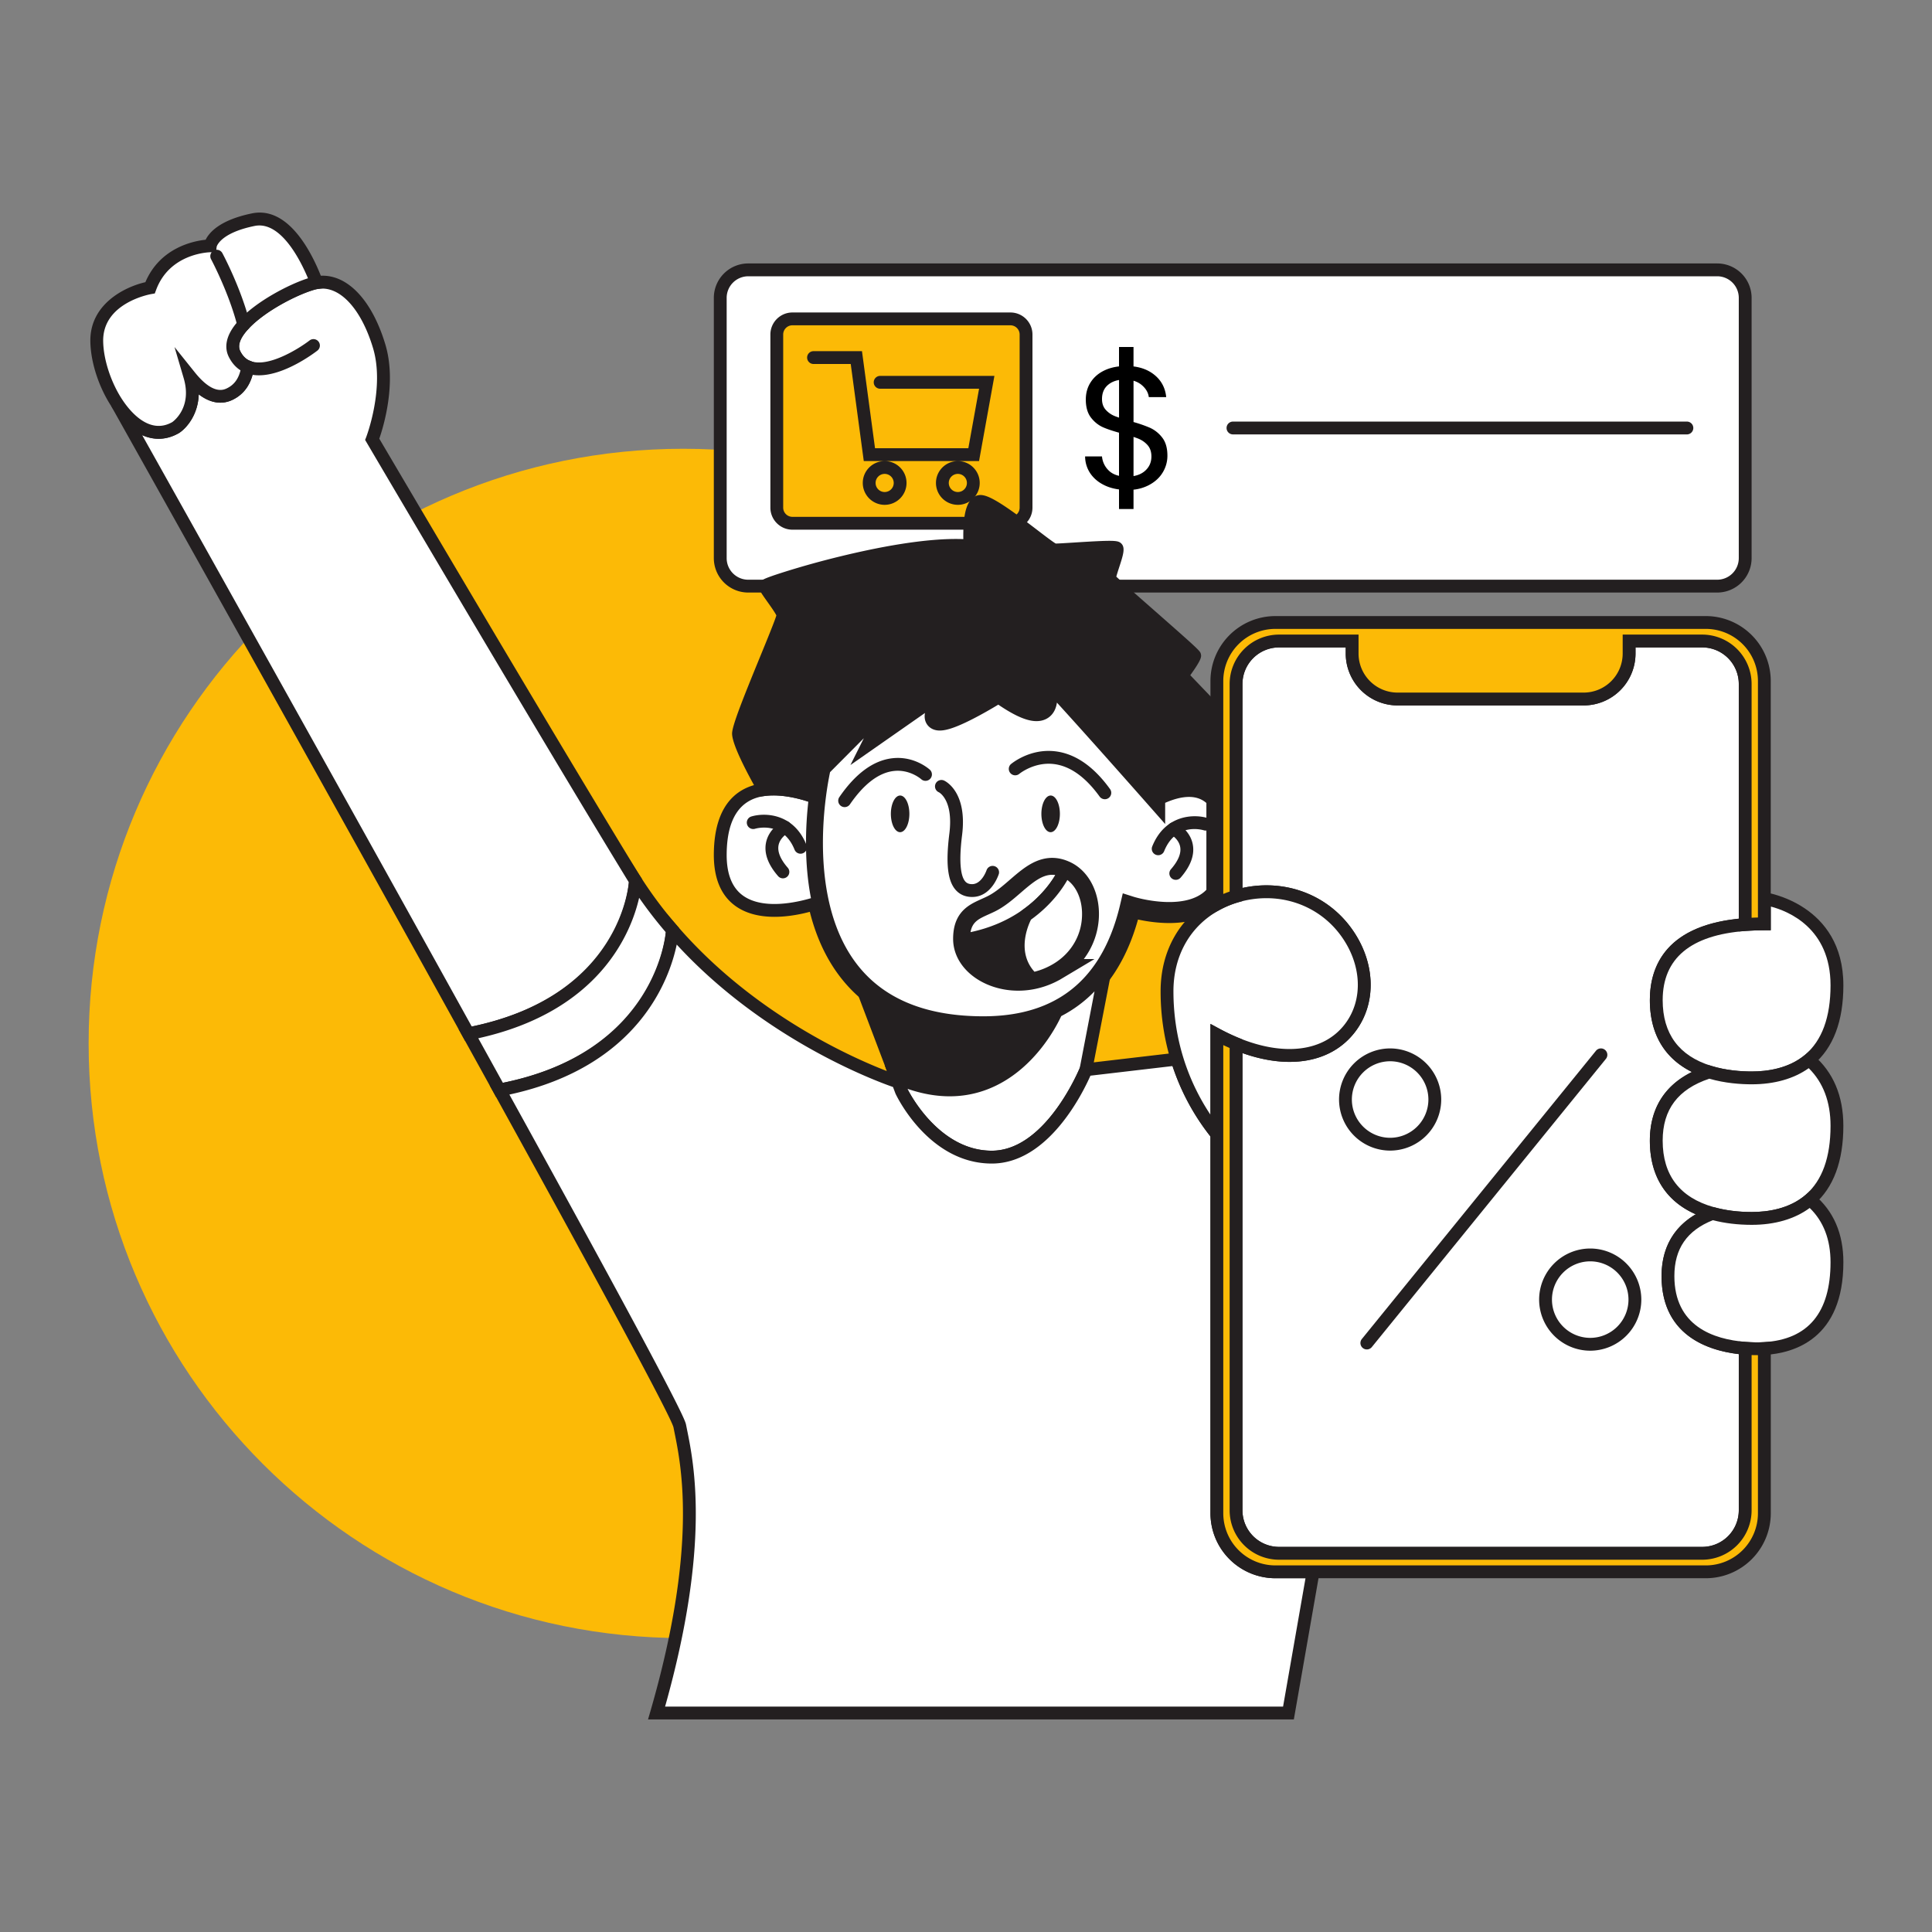 <svg xmlns="http://www.w3.org/2000/svg" width="184" height="184" fill="none"><rect width="100%" height="100%" fill="#808080" stroke="none"/><path fill="#FCBA06" d="M65.075 156.008c31.278 0 56.634-25.356 56.634-56.634S96.353 42.74 65.075 42.74 8.441 68.094 8.441 99.374c0 31.278 25.356 56.634 56.634 56.634Z"/><path fill="#fff" d="M163.543 55.822H71.261a2.666 2.666 0 0 1-2.666-2.666V28.367a2.666 2.666 0 0 1 2.666-2.666h92.282a2.666 2.666 0 0 1 2.666 2.666v24.789a2.666 2.666 0 0 1-2.666 2.666Z"/><path fill="#231F20" d="M163.543 56.433H71.261a3.28 3.28 0 0 1-3.277-3.277V28.367a3.28 3.28 0 0 1 3.277-3.277h92.282a3.28 3.28 0 0 1 3.277 3.277v24.789a3.28 3.28 0 0 1-3.277 3.277Zm-92.282-30.12a2.057 2.057 0 0 0-2.055 2.054v24.789c0 1.133.922 2.055 2.055 2.055h92.282a2.057 2.057 0 0 0 2.055-2.055V28.367a2.057 2.057 0 0 0-2.055-2.055H71.261Z"/><path fill="#FCBA06" d="M96.23 49.835H75.47a1.49 1.49 0 0 1-1.49-1.49V31.86c0-.823.667-1.49 1.49-1.49h20.76c.822 0 1.489.667 1.489 1.49v16.485a1.49 1.49 0 0 1-1.49 1.49Z"/><path fill="#231F20" d="M96.23 50.446H75.47c-1.159 0-2.1-.943-2.1-2.1V31.86c0-1.159.941-2.1 2.1-2.1h20.76c1.158 0 2.1.941 2.1 2.1v16.485c0 1.158-.942 2.1-2.1 2.1ZM75.47 30.98a.88.88 0 0 0-.88.879v16.485a.88.88 0 0 0 .88.879h20.76a.88.88 0 0 0 .878-.879V31.86a.88.88 0 0 0-.879-.879H75.47Z"/><path fill="#231F20" d="M93.242 43.91H82.264l-1.242-9.244H77.48a.61.61 0 1 1 0-1.222h4.613l1.243 9.245h8.887l1.022-5.667h-9.421a.61.61 0 1 1 0-1.222h10.882l-1.463 8.11Zm-8.99 4.17a2.086 2.086 0 0 1-2.083-2.085c0-1.149.935-2.083 2.084-2.083s2.083.934 2.083 2.083c0 1.15-.934 2.084-2.083 2.084Zm0-2.947a.863.863 0 1 0 .002 1.726.863.863 0 0 0-.001-1.726Zm6.97 2.946a2.086 2.086 0 0 1-2.083-2.084c0-1.149.934-2.083 2.084-2.083 1.149 0 2.083.934 2.083 2.083 0 1.15-.934 2.084-2.083 2.084Zm0-2.946a.863.863 0 1 0 .002 1.726.863.863 0 0 0-.001-1.726Z"/><path fill="#000" d="M110.686 41.673a3.067 3.067 0 0 0-1.193-.945 12.786 12.786 0 0 0-1.538-.534V36.26c.289.084.543.214.76.391.408.338.64.727.695 1.168h1.657c-.088-.895-.478-1.612-1.168-2.154-.532-.417-1.181-.672-1.945-.767v-1.853h-1.381v1.85c-.484.056-.93.172-1.331.356-.58.265-1.031.641-1.351 1.127-.321.486-.48 1.044-.48 1.673 0 .719.163 1.29.488 1.715.326.425.719.738 1.177.937.388.168.891.336 1.497.505v4.108c-.388-.087-.704-.246-.951-.479a2.11 2.11 0 0 1-.67-1.367h-1.608a2.9 2.9 0 0 0 .53 1.666c.343.48.815.857 1.417 1.127.392.177.822.29 1.282.35v1.865h1.381v-1.843a4.058 4.058 0 0 0 1.455-.429c.586-.309 1.028-.713 1.326-1.21a3.042 3.042 0 0 0 .447-1.59c.002-.73-.164-1.308-.496-1.733Zm-4.499-2.038a2.291 2.291 0 0 1-.878-.606c-.239-.265-.356-.607-.356-1.027 0-.586.198-1.042.597-1.367.282-.231.625-.377 1.025-.444v3.584a9.583 9.583 0 0 1-.388-.14Zm2.85 5.22c-.287.249-.649.41-1.082.486v-3.73c.155.053.302.104.427.153.365.144.669.354.912.63s.364.635.364 1.077c.001.564-.207 1.025-.621 1.384Z"/><path fill="#231F20" d="M160.681 41.372h-43.279a.611.611 0 0 1 0-1.221h43.279a.611.611 0 0 1 0 1.221Z"/><path fill="#fff" d="M157.739 95.251c0 4.122 2.401 6.022 5.047 6.842-2.759.873-5.047 2.732-5.047 6.542 0 4.284 2.594 6.167 5.362 6.933-2.364.878-4.248 2.618-4.248 5.96 0 5.22 4.124 6.633 7.355 6.881v15.429a4.096 4.096 0 0 1-4.094 4.097h-40.303a4.095 4.095 0 0 1-4.093-4.097V99.406c10.289 4.24 15.131-4.547 10.352-10.822-2.535-3.329-6.759-4.298-10.352-3.226V65.143a4.096 4.096 0 0 1 4.093-4.096h6.963v1.198a4.326 4.326 0 0 0 4.326 4.326h17.725a4.326 4.326 0 0 0 4.326-4.326v-1.198h6.963a4.096 4.096 0 0 1 4.094 4.096v22.91c-3.988.298-8.469 1.773-8.469 7.198Z"/><path fill="#231F20" d="M162.115 148.545h-40.303a4.71 4.71 0 0 1-4.704-4.707V98.493l.843.348c4.342 1.789 8.127 1.305 10.125-1.294 1.819-2.366 1.622-5.82-.49-8.594-2.226-2.921-6.03-4.102-9.693-3.011l-.785.234V65.143a4.71 4.71 0 0 1 4.704-4.706h7.574v1.81a3.72 3.72 0 0 0 3.715 3.714h17.725a3.72 3.72 0 0 0 3.715-3.715v-1.81h7.574a4.711 4.711 0 0 1 4.704 4.707V88.62l-.565.042c-5.245.392-7.904 2.61-7.904 6.59 0 3.202 1.553 5.308 4.617 6.257l1.863.578-1.859.588c-3.109.983-4.621 2.932-4.621 5.958 0 3.309 1.654 5.443 4.914 6.345l1.821.503-1.771.658c-2.591.962-3.85 2.725-3.85 5.388 0 4.752 3.693 6.034 6.791 6.272l.564.043v15.995a4.71 4.71 0 0 1-4.704 4.708Zm-43.786-48.251v43.544a3.488 3.488 0 0 0 3.484 3.485h40.303a3.488 3.488 0 0 0 3.483-3.485v-14.875c-2.983-.347-7.355-1.815-7.355-7.436 0-2.624 1.118-4.632 3.256-5.881-2.865-1.267-4.369-3.665-4.369-7.013 0-3.01 1.379-5.245 4.009-6.54-2.63-1.307-4.009-3.646-4.009-6.842 0-3.17 1.488-7.043 8.469-7.757v-22.35a3.487 3.487 0 0 0-3.483-3.486h-6.353v.588a4.942 4.942 0 0 1-4.936 4.937h-17.725a4.943 4.943 0 0 1-4.937-4.937v-.588h-6.353a3.489 3.489 0 0 0-3.483 3.485v19.425c3.905-.857 7.852.525 10.228 3.644 2.451 3.22 2.647 7.27.487 10.079-2.219 2.885-6.183 3.611-10.716 2.003Z"/><path fill="#fff" d="M60.517 83.87s-.44 11.574-15.903 14.583C29.6 71.317 11.599 39.226 11.123 38.375c1.43 2.188 3.5 3.566 5.613 2.34 0 0 2.325-1.539 1.345-4.867 1.157 1.441 2.48 2.334 3.828 1.668 1.017-.503 1.516-1.436 1.679-2.58-.505-.204-.942-.594-1.257-1.23-.43-.872.008-1.85.873-2.791 1.665-1.807 4.917-3.464 6.65-3.93.098-.028.2-.05.3-.064 2.516-.436 4.778 2.146 5.952 6.035 1.224 4.044-.657 8.886-.657 8.886s15.704 26.704 24.636 41.342c.141.231.285.46.432.687Z"/><path fill="#231F20" d="m44.295 99.137-.215-.388C32.163 77.212 18.306 52.444 11.107 39.596l-.517-.923 1.044-.632c.7 1.071 2.565 3.42 4.776 2.157.17-.122 1.894-1.43 1.086-4.178l-.874-2.968 1.936 2.413c1.739 2.167 2.75 1.667 3.082 1.503.65-.32 1.066-.88 1.266-1.699-.465-.295-.84-.728-1.12-1.29-.354-.72-.473-1.904.97-3.477 1.791-1.943 5.18-3.633 6.94-4.108.125-.035.253-.062.376-.08 2.73-.471 5.274 2.003 6.621 6.465 1.113 3.675-.178 7.875-.57 9 1.614 2.74 16.115 27.37 24.486 41.085.139.229.28.453.422.675l.105.162-.008.193c-.004.12-.639 12.093-16.395 15.158l-.438.085ZM13.541 41.443c7.443 13.287 20.24 36.174 31.39 56.323 13.494-2.817 14.834-12.243 14.962-13.734a26.074 26.074 0 0 1-.33-.532C50.73 69.028 35.08 42.42 34.923 42.152l-.15-.255.107-.276c.018-.047 1.788-4.7.642-8.488-1.137-3.766-3.199-5.968-5.263-5.61-.094.014-.169.03-.242.05-1.58.426-4.751 2.008-6.364 3.757-.783.852-1.043 1.562-.774 2.107.231.466.539.772.938.933l.443.18-.067.473c-.208 1.46-.885 2.483-2.013 3.041-.774.383-1.9.525-3.254-.508-.054 1.921-1.132 3.193-1.853 3.67l-.03.019c-1.14.66-2.345.71-3.502.198Z"/><path fill="#fff" stroke="#231F20" stroke-linecap="round" stroke-miterlimit="10" stroke-width="2" d="M109.968 75.833s-9.066-10.284-10.905-12.076c.08.199 2.861 7.068-3.95 2.157 0 0-11.474 7.24-2.822-2.163l-8.643 6.036a.37.37 0 0 1-.58-.362l.243-1.582-5.17 5.195s-.273 1.13-.494 2.903c-.31 2.502-.516 6.291.298 10.016.62 2.842 1.835 5.643 4.05 7.809l.002.002c2.464 2.406 6.165 4.022 11.659 4.022 2.792 0 5.082-.536 6.947-1.464 2.03-1.006 3.56-2.475 4.707-4.224 1.118-1.706 1.867-3.679 2.35-5.743 0 0 5.831 1.854 8.234-1.248v-9.049c-1.14-1.293-3.059-1.698-5.926-.23Zm-9.356 16.504a7.215 7.215 0 0 1-2.29.881c-3.32.658-6.464-1.218-6.547-3.696-.002-.033-.002-.066-.002-.099 0-2.298 1.386-2.494 2.773-3.199 2.491-1.265 4.121-4.455 6.85-3.257.052.02.105.045.157.072 2.821 1.399 3.103 6.9-.941 9.298Z"/><path fill="#fff" d="M77.943 85.957c-1.317.452-9.402 2.908-9.347-4.605.03-4.436 2.047-5.87 4.155-6.148 2.34-.312 4.894.738 4.894.738-.31 2.502-.517 6.291.298 10.015Z"/><path fill="#231F20" d="M73.766 87.317c-1.296 0-2.64-.255-3.722-1.032-1.383-.995-2.076-2.656-2.06-4.938.035-5.07 2.567-6.47 4.685-6.75 2.471-.33 5.096.733 5.207.779l.432.176-.057.463c-.307 2.475-.505 6.186.288 9.81l.116.53-.514.177c-.727.252-2.5.785-4.375.785Zm-.104-11.56c-.277 0-.556.015-.831.052-2.382.315-3.601 2.181-3.624 5.547-.014 1.863.508 3.187 1.551 3.937 1.912 1.375 5.115.65 6.476.248-.653-3.382-.52-6.766-.252-9.191-.657-.22-1.975-.594-3.32-.594Zm36.642 5.691a.61.61 0 0 1-.566-.84c1.225-3.034 3.981-3.093 5.268-2.7a.61.61 0 0 1-.355 1.169c-.274-.081-2.692-.706-3.781 1.99a.61.61 0 0 1-.566.382Z"/><path fill="#231F20" d="M111.98 83.794a.61.61 0 0 1-.46-1.012c.698-.802.993-1.52.877-2.133-.143-.764-.894-1.177-.901-1.181a.61.61 0 1 1 .567-1.081c.053.028 1.282.686 1.535 2.037.188.999-.202 2.062-1.157 3.16a.609.609 0 0 1-.461.21Zm-35.739-2.488a.612.612 0 0 1-.567-.382c-1.117-2.767-3.67-2.024-3.779-1.99a.611.611 0 0 1-.357-1.168c1.285-.393 4.043-.333 5.268 2.701a.61.61 0 0 1-.565.839Z"/><path fill="#231F20" d="M74.566 83.652c-.17 0-.34-.071-.46-.21-.957-1.097-1.346-2.16-1.158-3.16.254-1.35 1.483-2.01 1.534-2.037a.61.61 0 0 1 .57 1.08c-.015.008-.769.43-.907 1.192-.11.612.186 1.326.88 2.124a.61.61 0 0 1-.459 1.01Zm18.02 1.774-.08-.001c-.627-.02-1.136-.255-1.513-.697-.752-.88-.93-2.529-.577-5.348.402-3.217-.988-3.92-1.002-3.926a.61.61 0 1 1 .49-1.119c.091.04 2.245 1.033 1.723 5.198-.366 2.927-.042 4.01.294 4.403.15.177.344.26.624.269.96.028 1.415-1.332 1.42-1.346a.612.612 0 0 1 1.166.364c-.028.09-.704 2.203-2.545 2.203Zm-12.143-8.558a.61.61 0 0 1-.503-.957c1.549-2.252 3.25-3.496 5.057-3.698 2.097-.236 3.512 1.048 3.571 1.103a.611.611 0 0 1-.826.9c-.018-.017-1.094-.967-2.627-.788-1.432.168-2.835 1.236-4.168 3.174a.608.608 0 0 1-.504.266Zm24.778-.752a.611.611 0 0 1-.496-.253c-1.346-1.864-2.809-2.905-4.348-3.095-1.894-.233-3.304.934-3.318.946a.612.612 0 0 1-.793-.93c.073-.062 1.807-1.52 4.238-1.231 1.899.225 3.652 1.435 5.212 3.594a.61.61 0 0 1-.495.97Zm-6.899 17.102c-3.32.658-6.464-1.218-6.547-3.696 2.558-.42 4.497-1.334 5.94-2.347-.072.132-1.975 3.599.607 6.043Z"/><path fill="#231F20" d="M96.967 93.962c-1.543 0-3.022-.475-4.139-1.362-1.033-.82-1.624-1.906-1.662-3.057l-.018-.537.53-.086c2.158-.354 4.072-1.11 5.687-2.245l2.124-1.494-1.237 2.284c-.18.33-1.673 3.262.49 5.31l.86.813-1.16.23a7.659 7.659 0 0 1-1.475.144Zm-4.505-3.944c.155.6.543 1.162 1.126 1.625.924.733 2.216 1.12 3.536 1.093-.927-1.422-.858-2.978-.585-4.134a15.175 15.175 0 0 1-4.077 1.416Z"/><path fill="#fff" d="M101.397 82.968s-.95 2.284-3.68 4.204l-.002.003c-1.442 1.014-3.381 1.928-5.939 2.347-.002-.033-.002-.066-.002-.099 0-2.298 1.386-2.494 2.773-3.199 2.49-1.265 4.121-4.455 6.85-3.257Z"/><path fill="#231F20" d="m91.222 90.233-.055-.66c-.003-.05-.004-.1-.004-.15 0-2.332 1.32-2.926 2.485-3.45.204-.093.413-.187.623-.292.764-.389 1.47-1 2.154-1.591 1.428-1.236 3.045-2.636 5.218-1.68l.549.24-.23.553c-.042.1-1.041 2.446-3.849 4.438l-.046.033c-1.767 1.242-3.85 2.067-6.192 2.451l-.653.108Zm8.989-6.919c-.962 0-1.823.692-2.988 1.699-.739.64-1.503 1.3-2.4 1.756-.227.115-.454.217-.675.316-.925.417-1.543.695-1.716 1.691 1.836-.391 3.479-1.089 4.894-2.076l.04-.029c1.712-1.204 2.689-2.57 3.145-3.335a2.08 2.08 0 0 0-.3-.022Z"/><path fill="#fff" d="M100.612 92.337a7.212 7.212 0 0 1-2.29.881c-2.582-2.444-.68-5.91-.608-6.043l.003-.003c2.729-1.92 3.679-4.204 3.679-4.204.052.019.105.044.157.071 2.821 1.399 3.103 6.9-.941 9.298Z"/><path fill="#231F20" d="m98.132 93.879-.23-.218c-2.826-2.674-.949-6.363-.725-6.775l.042-.078.147-.137c2.536-1.784 3.459-3.919 3.468-3.94l.227-.537.548.201c.078.029.155.065.231.105 1.42.704 2.356 2.354 2.43 4.3.093 2.461-1.19 4.784-3.345 6.062a7.828 7.828 0 0 1-2.483.955l-.31.062Zm.058-6.294c-.312.628-1.36 3.093.33 4.962a6.676 6.676 0 0 0 1.781-.736c1.798-1.065 2.825-2.922 2.748-4.966-.05-1.312-.574-2.432-1.397-3.035-.474.835-1.533 2.386-3.462 3.775Zm17.702-19.754v8.23c-1.138-1.292-3.058-1.697-5.924-.228 0 0-9.066-10.284-10.905-12.076.08.199 2.861 7.068-3.95 2.157 0 0-11.474 7.24-2.822-2.163l-8.643 6.036a.37.37 0 0 1-.58-.362l.243-1.582-5.17 5.195s-.273 1.13-.494 2.902c0 0-2.555-1.05-4.894-.737-.578-1.02-2.417-4.351-2.417-5.34 0-1.177 4.279-10.767 4.232-11.284-.047-.51-1.682-2.433-1.69-2.759v-.017c.047-.281 12.927-4.372 19.51-3.806 0 0-.078-1.088.016-2.163.085-.983.315-1.958.879-2.069.566-.113 2.124.943 3.645 2.07 1.638 1.212 3.232 2.513 3.5 2.538.516.047 5.643-.422 5.925-.188.281.235-.801 2.68-.661 2.962.025.05.287.298.705.674 1.961 1.776 7.344 6.42 7.383 6.613.047.235-1.21 1.928-1.21 1.928l3.322 3.469Z"/><path fill="#231F20" d="m116.503 77.68-1.069-1.214c-1.378-1.566-3.582-.913-5.188-.09l-.422.218-.314-.356c-.073-.084-6.048-6.86-9.234-10.316.087.822-.022 1.616-.588 2.059-.87.682-2.296.272-4.596-1.334-5.44 3.378-6.181 2.488-6.429 2.192-.33-.397-.354-.942.359-2.06l-5.025 3.508a.98.98 0 0 1-1.542-.72l-3.76 3.777a30.496 30.496 0 0 0-.444 2.672l-.099.792-.739-.302c-.023-.01-2.438-.982-4.582-.697l-.41.054-.203-.359c-1.139-2.01-2.496-4.622-2.496-5.64 0-.744 1.056-3.38 2.667-7.315.665-1.622 1.412-3.447 1.55-3.938-.118-.264-.564-.89-.84-1.278-.614-.864-.828-1.178-.836-1.497v-.058l.008-.075c.064-.38.083-.496 2.562-1.276a85.07 85.07 0 0 1 5.2-1.439c3.457-.843 8.195-1.782 11.712-1.643-.008-.424-.005-.993.046-1.565.052-.59.208-2.387 1.37-2.614.589-.118 1.455.2 4.126 2.177.522.387 1.038.781 1.51 1.141.697.533 1.482 1.133 1.75 1.282.264-.001 1.047-.052 1.745-.096 3.728-.238 4.145-.207 4.447.046.474.395.25 1.084-.158 2.338-.087.268-.209.642-.265.866.092.088.242.227.485.445.709.644 1.853 1.65 3.064 2.713 4.444 3.908 4.45 3.933 4.509 4.233.045.228.092.461-1.013 1.996l3.141 3.276V77.68h.001Zm-42.838-3.145c1.377 0 2.69.334 3.474.581a26.71 26.71 0 0 1 .406-2.222l.04-.166 6.613-6.644-.443 2.882 12.773-8.92-3.79 4.12c-2.109 2.292-2.77 3.33-2.975 3.775.915-.196 3.176-1.377 5.024-2.543l.348-.22.334.241c2.837 2.045 3.44 1.62 3.465 1.601.282-.22.171-1.52-.438-3.032l-1.084-2.69 2.076 2.022c1.664 1.622 9.001 9.917 10.629 11.76 2.446-1.135 4.103-.867 5.164-.282v-6.722l-3.513-3.664.307-.414c.365-.491.778-1.09.984-1.435-.661-.628-2.56-2.298-4.001-3.565a334.16 334.16 0 0 1-3.076-2.723c-.753-.679-.784-.741-.841-.854-.166-.334-.066-.685.278-1.743.087-.27.213-.654.292-.95h-.013c-.8 0-2.386.102-3.328.162-1.283.082-1.789.111-2.002.092-.33-.03-.679-.278-2.313-1.526-.467-.357-.979-.748-1.495-1.13-2.247-1.664-2.948-1.929-3.159-1.954-.058.06-.293.367-.393 1.517a14.957 14.957 0 0 0-.015 2.066l.05.713-.712-.062c-5.572-.478-16.127 2.55-18.616 3.479.12.175.26.373.38.54.721 1.013 1.041 1.499 1.078 1.899.03.323-.17.868-1.653 4.487-.955 2.334-2.555 6.24-2.576 6.854 0 .508.871 2.41 2.143 4.688a9.42 9.42 0 0 1 .578-.018Zm26.936 21.79s-4.594 11.027-15.247 6.293l-3.359-8.85c2.464 2.405 6.165 4.02 11.66 4.02 2.792.002 5.082-.534 6.946-1.462Z"/><path fill="#231F20" d="M90.444 104.411c-1.702 0-3.486-.412-5.338-1.235l-.232-.104-4.431-11.674 1.979 1.933c2.615 2.553 6.394 3.848 11.232 3.848 2.563 0 4.809-.471 6.675-1.4l1.465-.73-.629 1.51c-.088.214-2.228 5.24-7.007 7.143a9.946 9.946 0 0 1-3.714.709Zm-4.61-2.25c2.852 1.215 5.5 1.351 7.872.407 2.79-1.11 4.614-3.481 5.557-5.026-1.669.57-3.548.859-5.61.859-4.16 0-7.608-.916-10.282-2.725l2.462 6.485Z"/><path fill="#fff" d="m105.308 92.102-1.884 9.778s-3.326 8.322-8.97 8.322c-5.643 0-8.603-6.275-8.603-6.275l-.337-.89-.16-.419c10.653 4.734 15.247-6.292 15.247-6.292 2.03-1.006 3.56-2.475 4.707-4.224Z"/><path fill="#231F20" d="M94.455 110.814c-5.961 0-9.028-6.355-9.156-6.626l-.02-.044-1.02-2.681 1.342.597c2.942 1.307 5.668 1.479 8.105.508 4.305-1.715 6.311-6.43 6.331-6.477l.087-.21.206-.102c1.805-.894 3.308-2.243 4.467-4.01l1.696-2.587-2.502 12.926c-.141.354-3.547 8.706-9.536 8.706Zm-8.038-7.12c.22.441 3.042 5.898 8.038 5.898 4.943 0 8.096-7.209 8.381-7.888l1.404-7.289a12.231 12.231 0 0 1-3.17 2.357c-.465 1.007-2.628 5.225-6.913 6.93-2.379.948-4.978.944-7.74-.008ZM24.664 35.743a3.41 3.41 0 0 1-1.308-.242.61.61 0 1 1 .465-1.13c1.678.69 4.654-1.171 5.66-1.947a.61.61 0 1 1 .746.967c-.361.28-3.132 2.352-5.563 2.352Z"/><path fill="#fff" d="M64.041 88.583s-.577 12.22-16.465 15.228l-2.962-5.36C60.078 95.445 60.517 83.87 60.517 83.87a39.98 39.98 0 0 0 3.524 4.713Z"/><path fill="#231F20" d="m47.254 104.494-.213-.388-2.961-5.358-.407-.735.825-.16C59.313 94.971 59.9 83.96 59.906 83.848l.073-1.953 1.052 1.648a39.689 39.689 0 0 0 3.471 4.64l.16.185-.012.245c-.005.127-.787 12.737-16.962 15.799l-.434.082Zm-1.704-5.612c.792 1.431 1.574 2.847 2.345 4.244 13.78-2.805 15.349-12.636 15.517-14.337a41.111 41.111 0 0 1-2.541-3.285c-.76 3.317-3.748 10.814-15.32 13.378Z"/><path fill="#fff" d="m125.06 149.697-2.35 13.446H62.53c4.795-16.55 2.773-24.448 2.21-27.324-.21-1.077-7.78-15.001-17.165-32.008 15.889-3.009 16.465-15.228 16.465-15.228 9.113 10.546 21.473 14.454 21.473 14.454l.337.89s2.961 6.275 8.604 6.275c5.643 0 8.969-8.322 8.969-8.322l8.673-1.017a21.308 21.308 0 0 0 3.795 7.157v36.104a5.57 5.57 0 0 0 5.571 5.572h3.598v.001Z"/><path fill="#231F20" d="M123.223 163.754H61.717l.227-.781c4.52-15.604 2.956-23.294 2.288-26.578l-.091-.458c-.172-.696-3.28-6.788-17.1-31.832l-.408-.737.829-.158c15.238-2.885 15.964-14.538 15.97-14.656l.072-1.528 1 1.157c8.896 10.297 21.073 14.233 21.195 14.271l.282.089.432 1.141c.183.37 3.01 5.907 8.042 5.907 5.17 0 8.371-7.858 8.402-7.938l.135-.338 9.54-1.118.149.487a20.706 20.706 0 0 0 3.684 6.951l.137.168v36.322a4.966 4.966 0 0 0 4.961 4.96h4.323l-2.563 14.669Zm-59.883-1.221h58.857l2.137-12.225h-2.869a6.19 6.19 0 0 1-6.182-6.183v-35.889a21.887 21.887 0 0 1-3.612-6.707l-7.821.917c-.717 1.626-4.013 8.368-9.393 8.368-5.961 0-9.029-6.355-9.156-6.626l-.02-.044-.234-.62c-1.854-.647-12.356-4.59-20.597-13.565-.686 3.283-3.625 11.622-15.937 14.285 16.538 29.977 16.748 31.052 16.828 31.459l.09.45c.673 3.315 2.237 11.009-2.09 26.38Z"/><path fill="#fff" d="M23.205 30.915c-.865.942-1.303 1.92-.873 2.792.315.636.752 1.025 1.257 1.23-.163 1.143-.664 2.077-1.68 2.579-1.347.666-2.67-.226-3.827-1.668.98 3.328-1.345 4.867-1.345 4.867-2.114 1.226-4.183-.152-5.613-2.34-.009-.01-.011-.016-.011-.016-1.144-1.752-1.876-4.016-1.898-5.873-.047-4.185 5.076-5.08 5.076-5.08 1.458-3.946 5.737-3.993 5.737-3.993s.188-1.693 4.092-2.491c3.284-.675 5.436 4.386 6.035 6-.1.013-.202.035-.301.063-1.732.466-4.984 2.123-6.649 3.93Z"/><path fill="#231F20" d="M15.11 41.788c-1.583 0-3.17-1.056-4.487-3.061l-.036-.056c-1.2-1.847-1.96-4.211-1.983-6.177-.04-3.515 3.236-5.16 5.242-5.62 1.394-3.285 4.572-3.92 5.74-4.042.338-.692 1.355-1.884 4.411-2.51 3.655-.75 5.924 4.216 6.731 6.386l.265.713-.753.105a1.75 1.75 0 0 0-.222.047c-1.58.425-4.75 2.007-6.363 3.755-.784.854-1.044 1.563-.775 2.109.231.465.539.771.938.932l.443.18-.067.473c-.208 1.46-.885 2.483-2.013 3.041-.774.383-1.9.525-3.254-.508-.054 1.921-1.132 3.193-1.853 3.67l-.03.019c-.632.365-1.283.544-1.935.544Zm-3.489-3.765.012.018c.7 1.071 2.565 3.42 4.776 2.157.17-.122 1.895-1.43 1.086-4.178l-.874-2.968 1.936 2.413c1.74 2.167 2.75 1.667 3.082 1.503.65-.32 1.067-.88 1.266-1.699-.465-.295-.84-.727-1.12-1.29-.354-.72-.473-1.904.97-3.477l.001-.001c1.674-1.815 4.747-3.412 6.576-3.998-.717-1.712-2.603-5.496-5.089-4.983-3.308.676-3.607 1.972-3.61 1.985l-.06.537-.537-.019c-.157.003-3.88.103-5.17 3.596l-.122.329-.346.06c-.188.034-4.612.863-4.571 4.472.019 1.726.724 3.902 1.794 5.543Z"/><path fill="#231F20" d="M23.205 31.526a.61.61 0 0 1-.591-.461c-.808-3.184-2.495-6.347-2.512-6.378a.61.61 0 1 1 1.076-.578c.072.135 1.775 3.322 2.62 6.655a.611.611 0 0 1-.593.762Z"/><path fill="#fff" d="M174.948 93.843c0 3.602-1.108 5.795-2.654 7.09-1.596 1.34-3.665 1.723-5.458 1.723-1.213 0-2.666-.132-4.049-.563-2.646-.82-5.047-2.72-5.047-6.842 0-5.425 4.481-6.9 8.469-7.198a24.58 24.58 0 0 1 1.826-.066v-2.398c-.001 0 6.913.917 6.913 8.254Z"/><path fill="#231F20" d="M166.836 103.267c-1.065 0-2.663-.103-4.232-.591-3.582-1.111-5.475-3.678-5.475-7.425 0-3.253 1.567-7.248 9.034-7.807.41-.03.832-.05 1.26-.06v-2.49l.691.091c.075.01 7.445 1.077 7.445 8.859 0 3.42-.967 5.962-2.873 7.558-1.455 1.22-3.478 1.865-5.85 1.865Zm1.198-14.67c-.608 0-1.207.023-1.78.065-5.245.392-7.904 2.61-7.904 6.59 0 3.202 1.553 5.308 4.617 6.257 1.423.444 2.889.537 3.869.537 1.45 0 3.508-.275 5.065-1.581 1.617-1.354 2.436-3.583 2.436-6.623 0-5.457-4.033-7.071-5.692-7.504v2.259h-.611Z"/><path fill="#fff" d="M174.948 107.225c0 3.544-1.069 5.718-2.571 7.019-1.61 1.4-3.715 1.796-5.539 1.796-1.121 0-2.444-.114-3.734-.472h-.003c-2.767-.766-5.361-2.649-5.361-6.934 0-3.808 2.287-5.668 5.046-6.541 1.383.431 2.836.563 4.049.563 1.793 0 3.861-.383 5.458-1.723 1.423 1.218 2.655 3.177 2.655 6.292Z"/><path fill="#231F20" d="M166.838 116.65c-1.375 0-2.659-.159-3.817-.471h-.001l-.083-.023c-3.8-1.05-5.809-3.651-5.809-7.521 0-3.528 1.892-5.991 5.473-7.124l.183-.058.183.057c1.422.443 2.888.536 3.868.536 1.45 0 3.508-.274 5.065-1.58l.397-.333.392.337c1.904 1.629 2.868 3.902 2.868 6.756 0 3.365-.936 5.882-2.783 7.481-1.46 1.27-3.513 1.943-5.936 1.943Zm-3.641-1.69.071.019c1.072.299 2.273.45 3.57.45 1.481 0 3.574-.285 5.138-1.646 1.567-1.357 2.361-3.563 2.361-6.558 0-2.288-.698-4.133-2.077-5.494-1.413 1.007-3.275 1.536-5.424 1.536-1.022 0-2.535-.095-4.043-.534-2.989 1.001-4.443 2.933-4.443 5.901 0 3.286 1.632 5.414 4.847 6.326Z"/><path fill="#fff" d="M174.948 120.207c0 6.406-3.734 8.038-6.914 8.226-.229.014-.452.019-.671.019-.365 0-.752-.013-1.155-.044-3.232-.248-7.355-1.66-7.355-6.881 0-3.342 1.884-5.082 4.248-5.96h.003c1.29.359 2.613.472 3.734.472 1.824 0 3.928-.395 5.539-1.796 1.364 1.139 2.571 2.984 2.571 5.964Z"/><path fill="#231F20" d="M167.364 129.063c-.391 0-.795-.015-1.201-.046-2.959-.227-7.92-1.502-7.92-7.49 0-3.145 1.606-5.404 4.647-6.533l.103-.038h.193l.083.022c1.072.299 2.273.45 3.57.45 1.481 0 3.574-.285 5.138-1.646l.392-.341.4.333c1.852 1.544 2.791 3.709 2.791 6.432 0 7.303-4.692 8.67-7.489 8.836-.241.016-.477.021-.707.021Zm-4.229-12.855c-2.47.976-3.671 2.719-3.671 5.319 0 4.752 3.693 6.034 6.791 6.272.589.044 1.146.061 1.742.024 4.207-.248 6.339-2.811 6.339-7.616 0-2.152-.667-3.886-1.983-5.163-1.425 1.053-3.319 1.607-5.516 1.607-1.329 0-2.574-.149-3.702-.443Z"/><path fill="#fff" d="M117.719 99.406a20.177 20.177 0 0 1-1.827-.868v9.483a21.344 21.344 0 0 1-3.795-7.157 21.986 21.986 0 0 1-.953-6.458c0-4 2.02-6.829 4.748-8.298a9.748 9.748 0 0 1 1.827-.751c3.593-1.072 7.817-.103 10.352 3.226 4.779 6.276-.063 15.062-10.352 10.823Z"/><path fill="#231F20" d="m116.503 109.737-1.083-1.331a21.884 21.884 0 0 1-3.906-7.363 22.68 22.68 0 0 1-.98-6.637c0-3.88 1.848-7.1 5.07-8.836.611-.33 1.265-.598 1.941-.8 4.153-1.239 8.476.113 11.012 3.442 2.451 3.22 2.647 7.27.487 10.079-2.355 3.063-6.676 3.691-11.558 1.679h-.002c-.334-.14-.66-.285-.981-.438v10.205Zm4.108-24.196c-.897 0-1.811.13-2.718.4a9.048 9.048 0 0 0-1.71.705c-2.813 1.515-4.427 4.343-4.427 7.76 0 2.156.312 4.27.927 6.279a20.887 20.887 0 0 0 2.6 5.481v-8.65l.9.484c.581.312 1.159.587 1.771.841 4.341 1.789 8.125 1.305 10.123-1.294 1.819-2.366 1.622-5.82-.49-8.594-1.677-2.198-4.246-3.412-6.976-3.412Z"/><path fill="#FCBA06" d="M168.034 64.856v23.13c-.582 0-1.198.02-1.826.067v-22.91a4.096 4.096 0 0 0-4.094-4.096h-6.963v1.198a4.326 4.326 0 0 1-4.326 4.326H133.1a4.326 4.326 0 0 1-4.326-4.326v-1.198h-6.963a4.095 4.095 0 0 0-4.093 4.096v20.213a9.629 9.629 0 0 0-1.827.752V64.856a5.572 5.572 0 0 1 5.572-5.571h40.999a5.571 5.571 0 0 1 5.572 5.571Z"/><path fill="#231F20" d="M165.598 88.71V65.144a3.487 3.487 0 0 0-3.483-3.485h-6.353v.588a4.942 4.942 0 0 1-4.936 4.937h-17.725a4.942 4.942 0 0 1-4.937-4.937v-.588h-6.352a3.489 3.489 0 0 0-3.483 3.485v20.67l-.437.13a9.032 9.032 0 0 0-1.711.703l-.9.485V64.856a6.19 6.19 0 0 1 6.181-6.182h40.999a6.189 6.189 0 0 1 6.182 6.182v23.742h-.61a24.3 24.3 0 0 0-1.781.064l-.654.049Zm-11.057-28.273h7.574a4.71 4.71 0 0 1 4.704 4.706v22.26c.2-.009.401-.016.604-.02V64.855a4.966 4.966 0 0 0-4.96-4.96h-40.999a4.967 4.967 0 0 0-4.961 4.96v20.286c.199-.083.401-.159.605-.23V65.143a4.71 4.71 0 0 1 4.704-4.706h7.574v1.81a3.72 3.72 0 0 0 3.715 3.714h17.725a3.72 3.72 0 0 0 3.715-3.715v-1.81Z"/><path fill="#FCBA06" d="M168.034 128.434v15.692a5.57 5.57 0 0 1-5.571 5.572h-40.999a5.572 5.572 0 0 1-5.572-5.572V98.539c.628.337 1.235.622 1.827.868v44.432a4.096 4.096 0 0 0 4.093 4.097h40.303a4.097 4.097 0 0 0 4.094-4.097V128.41c.403.03.79.044 1.155.044.218-.001.441-.006.67-.02Z"/><path fill="#231F20" d="M162.463 150.308h-40.999a6.19 6.19 0 0 1-6.182-6.183V97.516l.9.484c.581.312 1.159.587 1.771.841l.377.157v44.839a3.487 3.487 0 0 0 3.483 3.485h40.303a3.488 3.488 0 0 0 3.483-3.485v-16.088l.657.05c.591.044 1.147.061 1.742.024l.648-.04v16.341a6.191 6.191 0 0 1-6.183 6.184Zm-45.96-50.775v44.592a4.967 4.967 0 0 0 4.961 4.961h40.999a4.966 4.966 0 0 0 4.96-4.961v-15.062c-.199 0-.4-.003-.604-.009v14.784a4.71 4.71 0 0 1-4.704 4.707h-40.303a4.71 4.71 0 0 1-4.704-4.707V99.809c-.204-.09-.405-.181-.605-.276Z"/><path fill="#231F20" d="M130.176 128.518a.611.611 0 0 1-.474-.997l22.293-27.446a.61.61 0 1 1 .949.77l-22.293 27.446a.608.608 0 0 1-.475.227Z"/><path fill="#fff" d="M132.393 108.971a4.255 4.255 0 1 0 0-8.51 4.255 4.255 0 0 0 0 8.51Z"/><path fill="#231F20" d="M132.393 109.581a4.871 4.871 0 0 1-4.865-4.866 4.872 4.872 0 0 1 4.865-4.865 4.872 4.872 0 0 1 4.866 4.865 4.87 4.87 0 0 1-4.866 4.866Zm0-8.509a3.649 3.649 0 0 0-3.644 3.644 3.649 3.649 0 0 0 3.644 3.645 3.649 3.649 0 0 0 3.645-3.645 3.649 3.649 0 0 0-3.645-3.644Z"/><path fill="#fff" d="M151.45 128.027a4.255 4.255 0 1 0 0-8.51 4.255 4.255 0 0 0 0 8.51Z"/><path fill="#231F20" d="M151.45 128.638a4.872 4.872 0 0 1-4.866-4.866 4.872 4.872 0 0 1 4.866-4.866 4.871 4.871 0 0 1 4.866 4.866 4.872 4.872 0 0 1-4.866 4.866Zm0-8.51a3.649 3.649 0 0 0-3.644 3.644 3.649 3.649 0 0 0 3.644 3.644 3.648 3.648 0 0 0 3.644-3.644 3.648 3.648 0 0 0-3.644-3.644ZM86.607 77.512c.001-.964-.392-1.746-.879-1.747-.487 0-.882.78-.884 1.744 0 .964.393 1.746.88 1.747.486 0 .882-.78.883-1.744ZM100.942 77.511c.001-.963-.392-1.745-.879-1.746-.487 0-.882.78-.884 1.744 0 .964.393 1.746.879 1.747.487 0 .883-.78.884-1.745Z"/></svg>